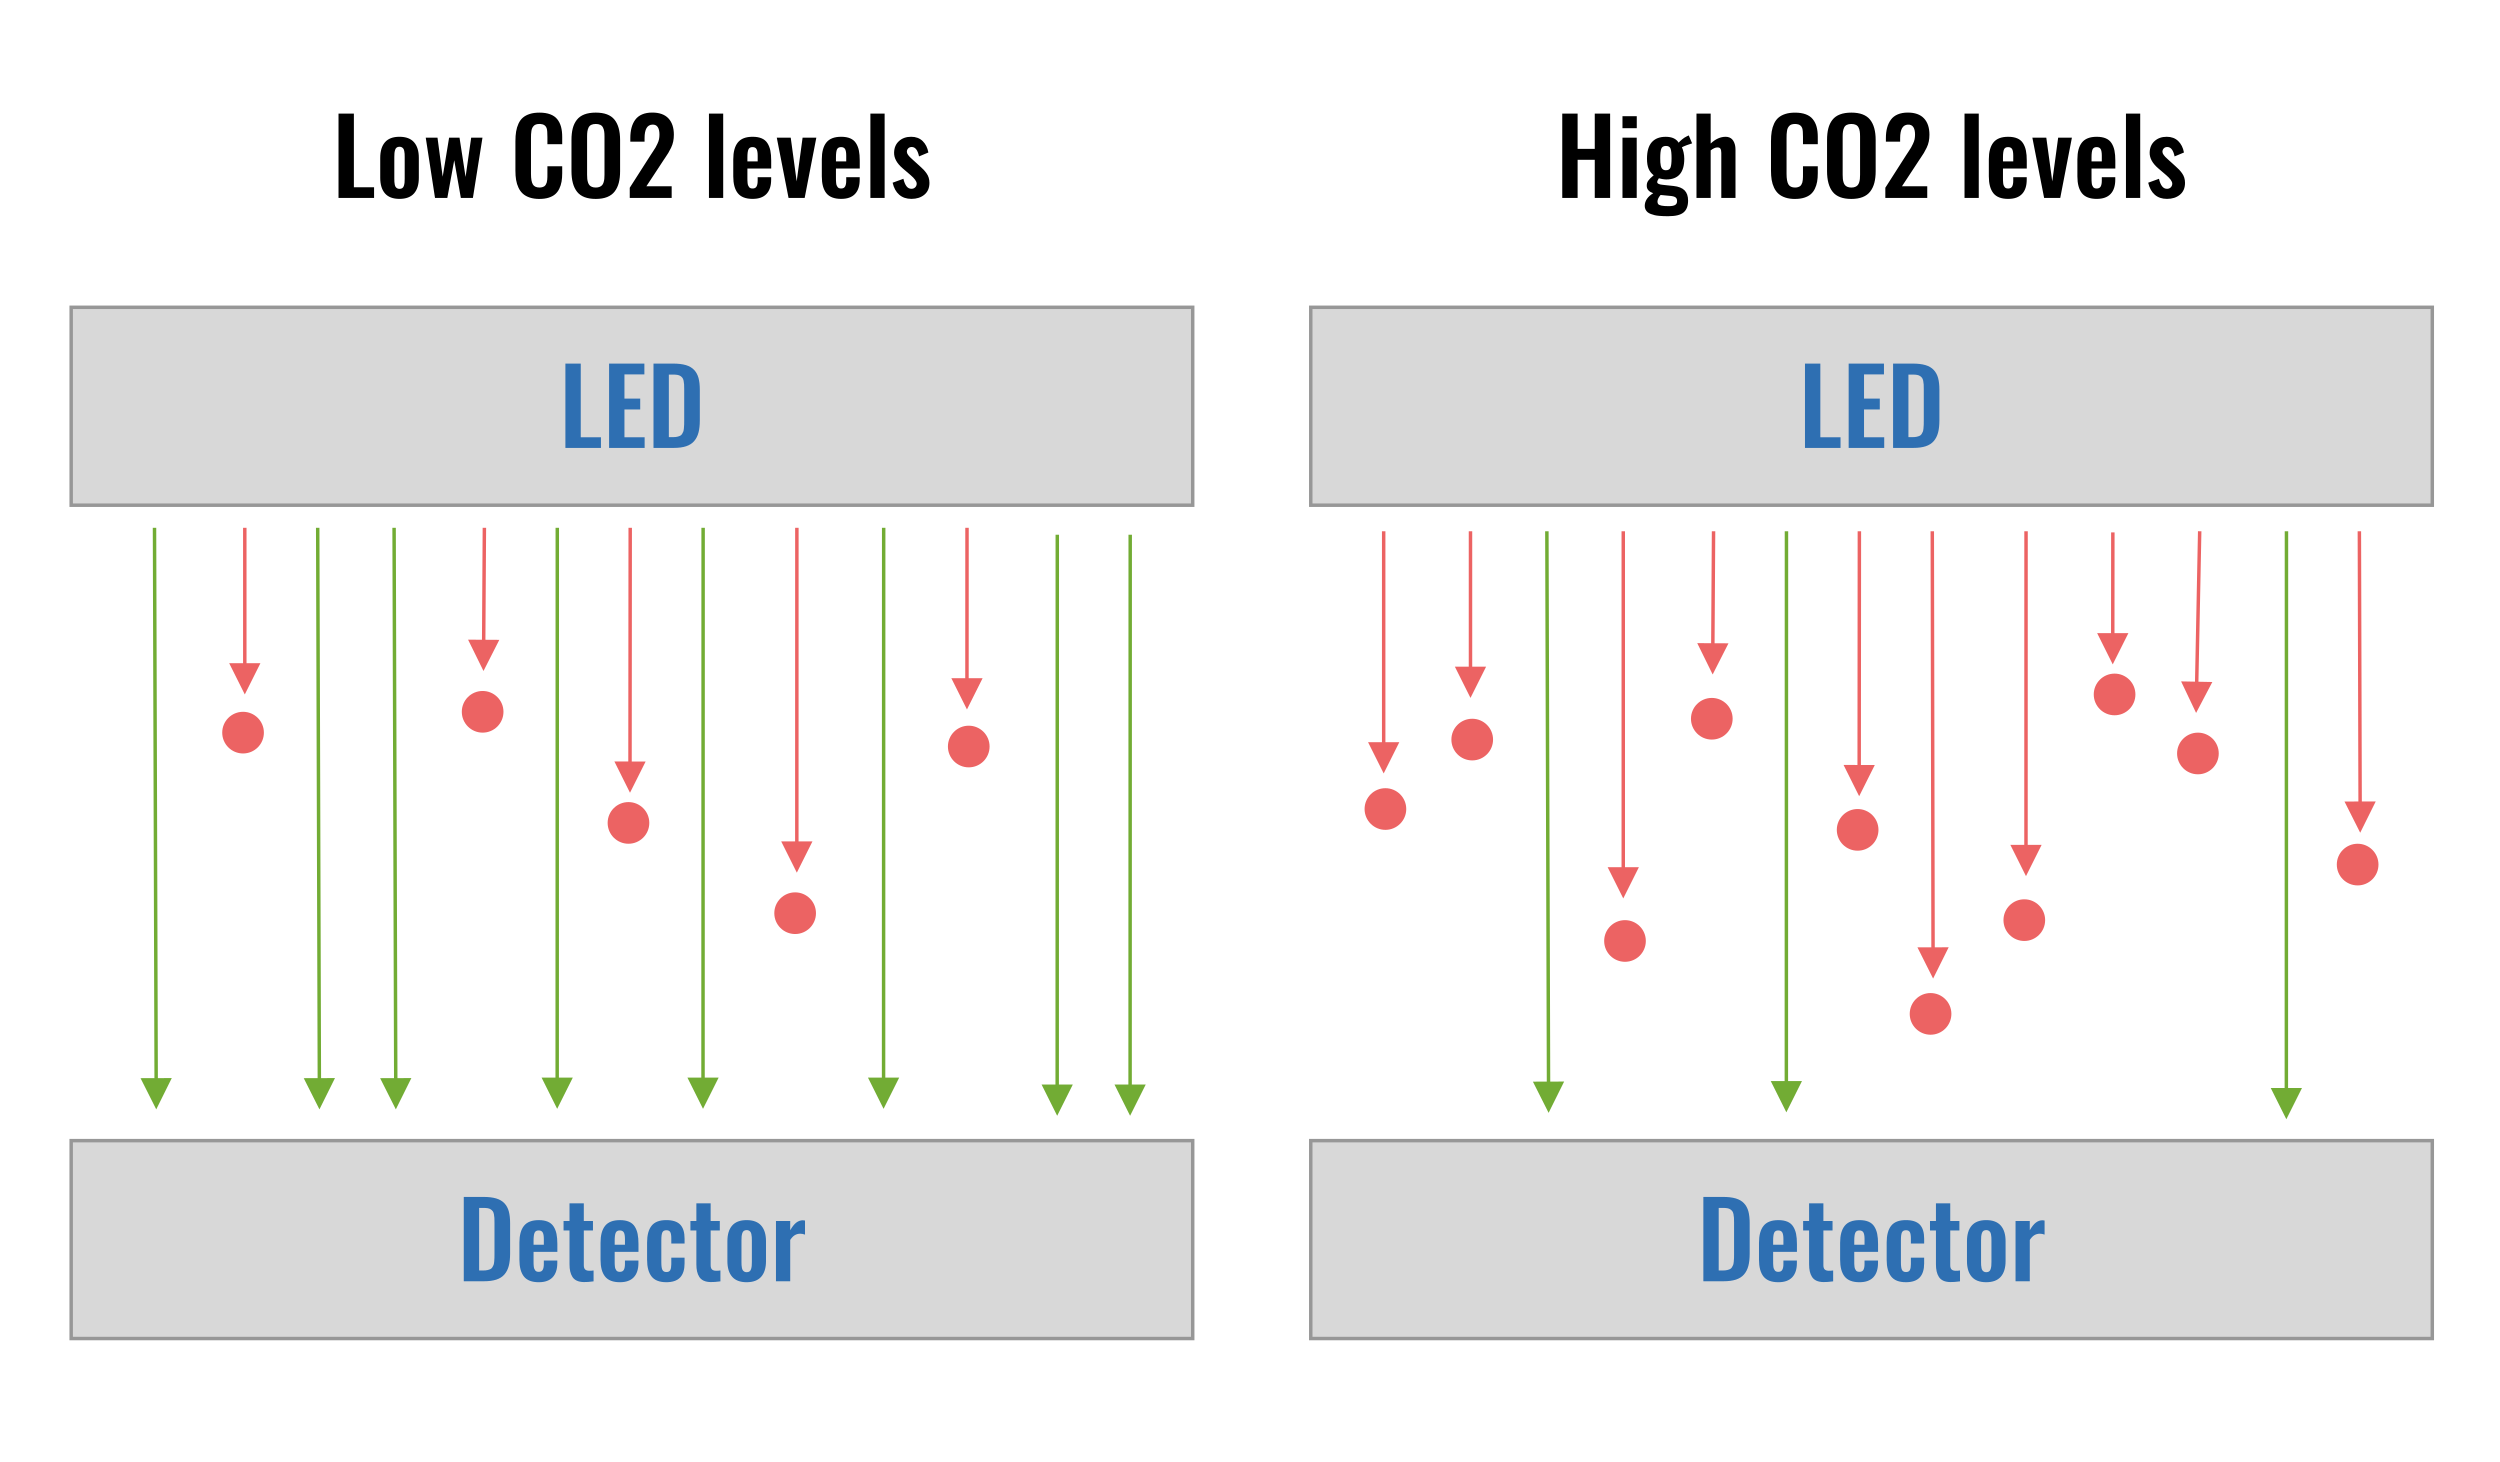 <svg height="421" viewBox="0 0 720 421" width="720" xmlns="http://www.w3.org/2000/svg"><g fill="none" fill-rule="evenodd"><path d="m0 0h720v421h-720z" fill="#fff"/><path d="m20.5 88.5h323v57h-323z" fill="#d8d8d8" stroke="#979797"/><path d="m20.5 328.5h323v57h-323z" fill="#d8d8d8" stroke="#979797"/><path d="m377.5 88.5h323v57h-323z" fill="#d8d8d8" stroke="#979797"/><path d="m377.5 328.5h323v57h-323z" fill="#d8d8d8" stroke="#979797"/><path d="m173.072 129v-3.062h-5.815v-21.226h-4.424v24.287zm12.583 0v-3.062h-5.815v-8.013h4.541v-3.12h-4.541v-6.973h5.742v-3.12h-10.166v24.287zm8.379 0c1.406 0 2.593-.159 3.56-.476s1.741-.813 2.322-1.487c.581-.674.999-1.494 1.252-2.461.254-.967.381-2.144.381-3.53v-8.76c0-1.348-.125-2.483-.374-3.406-.249-.923-.671-1.702-1.267-2.336-.596-.635-1.387-1.099-2.373-1.392-.986-.293-2.212-.439-3.677-.439h-5.654v24.287zm-.146-3.105h-1.26v-18.018h1.216c.498 0 .923.032 1.274.095.352.063.645.176.879.337s.422.339.564.535c.142.195.249.471.322.828.073.356.12.71.139 1.062.02.352.029.815.029 1.392v8.877c0 .576-.005 1.011-.015 1.304s-.034.647-.073 1.062c-.039.415-.098.725-.176.93-.078.205-.193.43-.344.674-.151.244-.339.42-.564.527-.225.107-.503.2-.835.278-.332.078-.718.117-1.157.117z" fill="#2e6fb2" fill-rule="nonzero"/><path d="m107.732 57v-3.062h-5.815v-21.226h-4.424v24.287zm7.31.278c1.875 0 3.274-.525 4.197-1.575.923-1.05 1.384-2.551 1.384-4.504v-5.728c0-1.953-.461-3.455-1.384-4.504-.923-1.05-2.322-1.575-4.197-1.575-1.865 0-3.254.525-4.167 1.575-.913 1.05-1.37 2.551-1.37 4.504v5.728c0 1.953.457 3.455 1.37 4.504s2.302 1.575 4.167 1.575zm.015-2.886c-.273 0-.503-.056-.688-.168s-.332-.249-.439-.41c-.107-.161-.188-.381-.242-.659-.054-.278-.088-.537-.103-.776-.015-.239-.022-.54-.022-.901v-6.284c0-.459.015-.833.044-1.121s.09-.586.183-.894c.093-.308.244-.537.454-.688.21-.151.481-.227.813-.227.273 0 .503.056.688.168s.332.249.439.41c.107.161.188.383.242.667.054.283.088.544.103.784.015.239.022.54.022.901v6.284c0 .459-.015.833-.044 1.121-.029.288-.09.586-.183.894-.093.308-.244.535-.454.681-.21.146-.481.22-.813.22zm13.77 2.607 1.992-10.854 1.904 10.854h3.472l2.754-17.344h-3.252l-1.611 11.309-1.743-11.309h-3.003l-1.846 11.235-1.494-11.235h-3.384l2.666 17.344zm26.528.293c1.006 0 1.89-.12 2.651-.359.762-.239 1.387-.569 1.875-.989.488-.42.886-.947 1.194-1.582.308-.635.525-1.313.652-2.036.127-.723.19-1.538.19-2.446v-1.992h-4.263l-0 2.392c-.001.286-.003.519-.007.698-.005.225-.022.498-.051.82s-.073.574-.132.754c-.059.181-.144.376-.256.586-.112.21-.249.371-.41.483-.161.112-.361.205-.601.278-.239.073-.515.11-.828.11-.918 0-1.555-.303-1.912-.908-.356-.605-.535-1.621-.535-3.047v-10.283c0-.449.007-.82.022-1.113.015-.293.049-.613.103-.959s.134-.627.242-.842c.107-.215.249-.417.425-.608s.403-.33.681-.417c.278-.088.603-.132.974-.132h.234c.986.059 1.606.498 1.86 1.318.127.42.19 1.235.19 2.446v2.065h4.263v-2.08c0-1.113-.112-2.087-.337-2.922-.225-.835-.586-1.565-1.084-2.19s-1.177-1.099-2.036-1.421c-.859-.322-1.895-.483-3.105-.483-1.055 0-1.98.127-2.776.381-.796.254-1.455.605-1.978 1.055-.522.449-.945 1.023-1.267 1.721-.322.698-.552 1.455-.688 2.271s-.205 1.75-.205 2.805v8.467c0 .996.066 1.892.198 2.688.132.796.361 1.541.688 2.234.327.693.752 1.274 1.274 1.743s1.184.835 1.985 1.099c.801.264 1.724.396 2.769.396zm16.23 0c1.27 0 2.358-.181 3.267-.542.908-.361 1.633-.896 2.175-1.604.542-.708.938-1.543 1.187-2.505.249-.962.374-2.078.374-3.347v-8.965c0-2.588-.544-4.551-1.633-5.889-1.089-1.338-2.878-2.007-5.369-2.007-1.279 0-2.373.173-3.281.52-.908.347-1.633.867-2.175 1.56-.542.693-.935 1.514-1.179 2.461-.244.947-.366 2.065-.366 3.354v8.965c0 2.617.542 4.604 1.626 5.962 1.084 1.357 2.876 2.036 5.376 2.036zm0-3.281c-.43 0-.801-.063-1.113-.19-.303-.127-.542-.293-.718-.498-.176-.205-.315-.474-.417-.806-.103-.332-.171-.664-.205-.996-.034-.332-.051-.728-.051-1.187v-11.03c0-.586.029-1.074.088-1.465.059-.391.171-.759.337-1.106.166-.347.422-.605.769-.776.347-.171.784-.256 1.311-.256s.962.085 1.304.256c.342.171.598.43.769.776.171.347.286.715.344 1.106s.088.879.088 1.465v11.03c0 .459-.017.854-.051 1.187-.034.332-.103.664-.205.996-.103.332-.244.601-.425.806s-.422.371-.725.498c-.303.127-.669.19-1.099.19zm21.855 2.988v-3.354h-7.28l4.995-7.603c.029-.049.063-.1.103-.154.039-.054.071-.1.095-.139s.061-.093.11-.161c.43-.635.767-1.152 1.011-1.553.244-.4.508-.894.791-1.479.283-.586.488-1.187.615-1.802s.19-1.27.19-1.963c0-2.031-.525-3.601-1.575-4.709-1.05-1.108-2.6-1.663-4.651-1.663-1.113 0-2.083.176-2.908.527-.825.352-1.482.859-1.97 1.523s-.85 1.433-1.084 2.307c-.234.874-.352 1.868-.352 2.981v1.04h4.102v-1.011c0-2.529.742-3.828 2.227-3.896.703-.039 1.223.19 1.56.688s.505 1.226.505 2.183c0 .469-.042.911-.125 1.326s-.239.859-.469 1.333-.408.825-.535 1.055-.386.635-.776 1.216-.63.945-.718 1.091l-5.933 9.287v2.93zm14.839 0v-24.287h-4.102v24.287zm8.481.278c1.768 0 3.098-.476 3.992-1.428.894-.952 1.34-2.327 1.34-4.124v-.688h-3.882v.996c0 .732-.107 1.292-.322 1.677s-.596.579-1.143.579c-.234 0-.439-.034-.615-.103-.176-.068-.317-.183-.425-.344s-.193-.32-.256-.476-.11-.376-.139-.659-.046-.525-.051-.725c-.005-.2-.007-.481-.007-.842v-2.607h6.855v-2.271c0-1.133-.083-2.102-.249-2.908-.166-.806-.447-1.516-.842-2.131s-.947-1.074-1.655-1.377-1.58-.454-2.615-.454c-1.953 0-3.369.547-4.248 1.641s-1.318 2.71-1.318 4.849v4.907c0 2.139.435 3.755 1.304 4.849.869 1.094 2.295 1.641 4.277 1.641zm1.45-10.796h-2.959v-1.128c0-1.133.103-1.914.308-2.344s.591-.645 1.157-.645c.557 0 .945.19 1.165.571.22.381.33 1.011.33 1.89zm13.535 10.518 3.354-17.344h-3.955l-1.699 12.583-1.714-12.583h-4.014l3.384 17.344zm10.518.278c1.768 0 3.098-.476 3.992-1.428.894-.952 1.34-2.327 1.34-4.124v-.688h-3.882v.996c0 .732-.107 1.292-.322 1.677-.215.386-.596.579-1.143.579-.234 0-.439-.034-.615-.103s-.317-.183-.425-.344-.193-.32-.256-.476c-.063-.156-.11-.376-.139-.659-.029-.283-.046-.525-.051-.725-.005-.2-.007-.481-.007-.842v-2.607h6.855v-2.271c0-1.133-.083-2.102-.249-2.908-.166-.806-.447-1.516-.842-2.131s-.947-1.074-1.655-1.377c-.708-.303-1.58-.454-2.615-.454-1.953 0-3.369.547-4.248 1.641-.879 1.094-1.318 2.71-1.318 4.849v4.907c0 2.139.435 3.755 1.304 4.849.869 1.094 2.295 1.641 4.277 1.641zm1.45-10.796h-2.959v-1.128c0-1.133.103-1.914.308-2.344s.591-.645 1.157-.645c.557 0 .945.19 1.165.571.22.381.33 1.011.33 1.89zm11.06 10.518v-24.287h-4.102v24.287zm7.72.278c1.514 0 2.756-.403 3.728-1.208.972-.806 1.458-1.941 1.458-3.406 0-.527-.071-1.021-.212-1.479-.142-.459-.356-.889-.645-1.289s-.564-.74-.828-1.018c-.264-.278-.596-.593-.996-.945l-2.373-2.153c-.977-.85-1.46-1.538-1.45-2.065 0-.381.129-.708.388-.981s.603-.405 1.033-.396c1.016.01 1.709.913 2.08 2.71l2.695-1.128c-.254-1.377-.806-2.476-1.655-3.296-.85-.82-1.953-1.23-3.311-1.23-1.416 0-2.581.413-3.494 1.238s-1.384 1.931-1.414 3.318c-.039 1.572.781 3.081 2.461 4.526l2.329 1.992c1.104.947 1.675 1.733 1.714 2.358.02.43-.11.793-.388 1.091-.278.298-.632.452-1.062.461-.586.02-1.074-.217-1.465-.71-.391-.493-.693-1.218-.908-2.175l-3.105 1.128c.342 1.504.972 2.656 1.89 3.457.918.801 2.095 1.201 3.53 1.201z" fill="#000" fill-rule="nonzero"/><path d="m454.354 57v-10.986h4.937v10.986h4.424v-24.287h-4.424v10.151h-4.937v-10.151h-4.424v24.287zm17.036-20.083v-3.457h-4.116v3.457zm-.015 20.083v-17.344h-4.102v17.344zm9.214 5.259c2.002 0 3.433-.364 4.292-1.091.859-.728 1.289-1.858 1.289-3.391 0-1.279-.337-2.263-1.011-2.952-.674-.688-1.738-1.111-3.193-1.267-.156-.02-.693-.076-1.611-.168-.918-.093-1.436-.149-1.553-.168-.986-.098-1.494-.342-1.523-.732-.02-.264.137-.645.469-1.143.146.059.466.129.959.212s.881.125 1.165.125c3.467 0 5.2-1.982 5.2-5.947 0-.625-.068-1.248-.205-1.868s-.298-1.101-.483-1.443c.234-.146.698-.352 1.392-.615.693-.264 1.211-.439 1.553-.527l-.967-2.285-.571.264c-.479.234-.935.532-1.37.894s-.759.674-.974.938c-.684-1.133-1.924-1.699-3.721-1.699-1.748 0-3.083.518-4.006 1.553s-1.384 2.617-1.384 4.746c0 1.23.161 2.212.483 2.944s.806 1.343 1.45 1.831c-.752.615-1.284 1.15-1.597 1.604-.312.454-.444.994-.396 1.619.068.898.688 1.548 1.86 1.948-1.631.996-2.446 2.222-2.446 3.677 0 .381.078.725.234 1.033s.354.562.593.762.552.374.938.52c.386.146.762.261 1.128.344s.803.146 1.311.19c.508.044.955.071 1.34.081s.837.015 1.355.015zm-.82-13.228c-.283 0-.522-.054-.718-.161-.195-.107-.352-.251-.469-.432-.117-.181-.21-.422-.278-.725-.068-.303-.112-.618-.132-.945-.02-.327-.029-.725-.029-1.194 0-1.318.103-2.239.308-2.761.205-.522.654-.784 1.348-.784.684 0 1.123.259 1.318.776.195.518.293 1.44.293 2.769 0 1.289-.103 2.188-.308 2.695-.205.508-.649.762-1.333.762zm.791 10.342c-.889 0-1.57-.051-2.043-.154-.474-.103-.786-.242-.938-.417-.151-.176-.227-.42-.227-.732 0-.586.298-1.226.894-1.919l2.754.264c.771.068 1.304.222 1.597.461.293.239.425.618.396 1.135-.01.479-.208.825-.593 1.04-.386.215-.999.322-1.838.322zm12.114-2.373v-13.696c.732-.557 1.367-.84 1.904-.85.449-.01.754.117.916.381.161.264.242.669.242 1.216v12.949h4.087v-13.857c0-.391-.029-.759-.088-1.106-.059-.347-.159-.684-.3-1.011-.142-.327-.317-.61-.527-.85s-.479-.43-.806-.571c-.327-.142-.696-.212-1.106-.212-1.514 0-2.954.649-4.321 1.948v-8.628h-4.087v24.287zm24.287.293c1.006 0 1.89-.12 2.651-.359s1.387-.569 1.875-.989.886-.947 1.194-1.582c.308-.635.525-1.313.652-2.036.127-.723.19-1.538.19-2.446v-1.992h-4.263v2.168c0 .391-.002.698-.007.923s-.022.498-.051.82-.073.574-.132.754c-.059.181-.144.376-.256.586-.112.21-.249.371-.41.483-.161.112-.361.205-.601.278s-.515.11-.828.11c-.918 0-1.555-.303-1.912-.908-.356-.605-.535-1.621-.535-3.047v-10.283c0-.449.007-.82.022-1.113.015-.293.049-.613.103-.959s.134-.627.242-.842c.107-.215.249-.417.425-.608s.403-.33.681-.417.603-.132.974-.132h.234c.986.059 1.606.498 1.86 1.318.127.42.19 1.235.19 2.446v2.065h4.263v-2.08c0-1.113-.112-2.087-.337-2.922-.225-.835-.586-1.565-1.084-2.19s-1.177-1.099-2.036-1.421c-.859-.322-1.895-.483-3.105-.483-1.055 0-1.98.127-2.776.381-.796.254-1.455.605-1.978 1.055-.522.449-.945 1.023-1.267 1.721s-.552 1.455-.688 2.271c-.137.815-.205 1.75-.205 2.805v8.467c0 .996.066 1.892.198 2.688.132.796.361 1.541.688 2.234.327.693.752 1.274 1.274 1.743s1.184.835 1.985 1.099c.801.264 1.724.396 2.769.396zm16.23 0c1.27 0 2.358-.181 3.267-.542.908-.361 1.633-.896 2.175-1.604.542-.708.938-1.543 1.187-2.505.249-.962.374-2.078.374-3.347v-8.965c0-2.588-.544-4.551-1.633-5.889-1.089-1.338-2.878-2.007-5.369-2.007-1.279 0-2.373.173-3.281.52-.908.347-1.633.867-2.175 1.56-.542.693-.935 1.514-1.179 2.461-.244.947-.366 2.065-.366 3.354v8.965c0 2.617.542 4.604 1.626 5.962 1.084 1.357 2.876 2.036 5.376 2.036zm0-3.281c-.43 0-.801-.063-1.113-.19-.303-.127-.542-.293-.718-.498s-.315-.474-.417-.806c-.103-.332-.171-.664-.205-.996-.034-.332-.051-.728-.051-1.187v-11.03c0-.586.029-1.074.088-1.465.059-.391.171-.759.337-1.106.166-.347.422-.605.769-.776.347-.171.784-.256 1.311-.256.527 0 .962.085 1.304.256.342.171.598.43.769.776.171.347.286.715.344 1.106.059.391.088.879.088 1.465v11.03c0 .459-.017.854-.051 1.187-.034.332-.103.664-.205.996-.103.332-.244.601-.425.806s-.422.371-.725.498c-.303.127-.669.19-1.099.19zm21.855 2.988v-3.354h-7.28l4.995-7.603c.029-.049.063-.1.103-.154.039-.054.071-.1.095-.139s.061-.093.11-.161c.43-.635.767-1.152 1.011-1.553.244-.4.508-.894.791-1.479s.488-1.187.615-1.802c.127-.615.19-1.27.19-1.963 0-2.031-.525-3.601-1.575-4.709-1.05-1.108-2.6-1.663-4.651-1.663-1.113 0-2.083.176-2.908.527-.825.352-1.482.859-1.97 1.523-.488.664-.85 1.433-1.084 2.307-.234.874-.352 1.868-.352 2.981v1.04h4.102v-1.011c0-2.529.742-3.828 2.227-3.896.703-.039 1.223.19 1.56.688s.505 1.226.505 2.183c0 .469-.042.911-.125 1.326-.083.415-.239.859-.469 1.333-.229.474-.408.825-.535 1.055-.127.229-.386.635-.776 1.216s-.63.945-.718 1.091l-5.933 9.287v2.93zm14.839 0v-24.287h-4.102v24.287zm8.481.278c1.768 0 3.098-.476 3.992-1.428.894-.952 1.34-2.327 1.34-4.124v-.688h-3.882v.996c0 .732-.107 1.292-.322 1.677-.215.386-.596.579-1.143.579-.234 0-.439-.034-.615-.103s-.317-.183-.425-.344-.193-.32-.256-.476c-.063-.156-.11-.376-.139-.659-.029-.283-.046-.525-.051-.725-.005-.2-.007-.481-.007-.842v-2.607h6.855v-2.271c0-1.133-.083-2.102-.249-2.908-.166-.806-.447-1.516-.842-2.131s-.947-1.074-1.655-1.377c-.708-.303-1.58-.454-2.615-.454-1.953 0-3.369.547-4.248 1.641-.879 1.094-1.318 2.71-1.318 4.849v4.907c0 2.139.435 3.755 1.304 4.849s2.295 1.641 4.277 1.641zm1.45-10.796h-2.959v-1.128c0-1.133.103-1.914.308-2.344s.591-.645 1.157-.645c.557 0 .945.19 1.165.571.22.381.33 1.011.33 1.89zm13.535 10.518 3.354-17.344h-3.955l-1.699 12.583-1.714-12.583h-4.014l3.384 17.344zm10.518.278c1.768 0 3.098-.476 3.992-1.428.894-.952 1.34-2.327 1.34-4.124v-.688h-3.882v.996c0 .732-.107 1.292-.322 1.677s-.596.579-1.143.579c-.234 0-.439-.034-.615-.103-.176-.068-.317-.183-.425-.344s-.193-.32-.256-.476c-.063-.156-.11-.376-.139-.659s-.046-.525-.051-.725c-.005-.2-.007-.481-.007-.842v-2.607h6.855v-2.271c0-1.133-.083-2.102-.249-2.908-.166-.806-.447-1.516-.842-2.131-.396-.615-.947-1.074-1.655-1.377s-1.58-.454-2.615-.454c-1.953 0-3.369.547-4.248 1.641s-1.318 2.71-1.318 4.849v4.907c0 2.139.435 3.755 1.304 4.849.869 1.094 2.295 1.641 4.277 1.641zm1.45-10.796h-2.959v-1.128c0-1.133.103-1.914.308-2.344.205-.43.591-.645 1.157-.645.557 0 .945.19 1.165.571s.33 1.011.33 1.89zm11.06 10.518v-24.287h-4.102v24.287zm7.72.278c1.514 0 2.756-.403 3.728-1.208.972-.806 1.458-1.941 1.458-3.406 0-.527-.071-1.021-.212-1.479-.142-.459-.356-.889-.645-1.289s-.564-.74-.828-1.018-.596-.593-.996-.945l-2.373-2.153c-.977-.85-1.46-1.538-1.45-2.065 0-.381.129-.708.388-.981s.603-.405 1.033-.396c1.016.01 1.709.913 2.08 2.71l2.695-1.128c-.254-1.377-.806-2.476-1.655-3.296s-1.953-1.23-3.311-1.23c-1.416 0-2.581.413-3.494 1.238s-1.384 1.931-1.414 3.318c-.039 1.572.781 3.081 2.461 4.526l2.329 1.992c1.104.947 1.675 1.733 1.714 2.358.02.43-.11.793-.388 1.091s-.632.452-1.062.461c-.586.02-1.074-.217-1.465-.71-.391-.493-.693-1.218-.908-2.175l-3.105 1.128c.342 1.504.972 2.656 1.89 3.457.918.801 2.095 1.201 3.53 1.201z" fill="#000" fill-rule="nonzero"/><path d="m139.395 369c1.406 0 2.593-.159 3.56-.476s1.741-.813 2.322-1.487c.581-.674.999-1.494 1.252-2.461.254-.967.381-2.144.381-3.53v-8.76c0-1.348-.125-2.483-.374-3.406-.249-.923-.671-1.702-1.267-2.336-.596-.635-1.387-1.099-2.373-1.392-.986-.293-2.212-.439-3.677-.439h-5.654v24.287zm-.146-3.105h-1.26v-18.018h1.216c.498 0 .923.032 1.274.095.352.063.645.176.879.337s.422.339.564.535.249.471.322.828c.073.356.12.71.139 1.062.02.352.029.815.029 1.392l-0 9.115c-.001.459-.006.814-.014 1.065-.01.293-.034.647-.073 1.062-.039.415-.098.725-.176.93-.078.205-.193.43-.344.674-.151.244-.339.42-.564.527-.225.107-.503.2-.835.278-.332.078-.718.117-1.157.117zm15.923 3.384c1.768 0 3.098-.476 3.992-1.428.894-.952 1.34-2.327 1.34-4.124v-.688h-3.882v.996c0 .732-.107 1.292-.322 1.677-.215.386-.596.579-1.143.579-.234 0-.439-.034-.615-.103s-.317-.183-.425-.344-.193-.32-.256-.476c-.063-.156-.11-.376-.139-.659-.029-.283-.046-.525-.051-.725s-.007-.481-.007-.842v-2.607h6.855v-2.271c0-1.133-.083-2.102-.249-2.908-.166-.806-.447-1.516-.842-2.131-.396-.615-.947-1.074-1.655-1.377-.708-.303-1.58-.454-2.615-.454-1.953 0-3.369.547-4.248 1.641-.879 1.094-1.318 2.71-1.318 4.849v4.907c0 2.139.435 3.755 1.304 4.849s2.295 1.641 4.277 1.641zm1.45-10.796h-2.959v-1.128c0-1.133.103-1.914.308-2.344.205-.43.591-.645 1.157-.645.557 0 .945.19 1.165.571.22.381.33 1.011.33 1.89zm11.528 10.752c.703.02 1.636-.049 2.798-.205v-3.135c-.449.068-.864.098-1.245.088-.547-.01-.945-.139-1.194-.388-.249-.249-.374-.657-.374-1.223v-10.005h2.637v-2.71h-2.637v-5.098h-4.116v5.098h-1.714v2.71h1.714v9.741c0 .781.066 1.465.198 2.051.132.586.347 1.116.645 1.589.298.474.723.837 1.274 1.091s1.223.386 2.014.396zm10.386.044c1.768 0 3.098-.476 3.992-1.428.894-.952 1.34-2.327 1.34-4.124v-.688h-3.882v.996c0 .732-.107 1.292-.322 1.677s-.596.579-1.143.579c-.234 0-.439-.034-.615-.103-.176-.068-.317-.183-.425-.344s-.193-.32-.256-.476c-.063-.156-.11-.376-.139-.659s-.046-.525-.051-.725c-.005-.2-.007-.481-.007-.842v-2.607h6.855v-2.271c0-1.133-.083-2.102-.249-2.908-.166-.806-.447-1.516-.842-2.131-.396-.615-.947-1.074-1.655-1.377-.708-.303-1.58-.454-2.615-.454-1.953 0-3.369.547-4.248 1.641s-1.318 2.71-1.318 4.849v4.907c0 2.139.435 3.755 1.304 4.849.869 1.094 2.295 1.641 4.277 1.641zm1.45-10.796h-2.959v-1.128c0-1.133.103-1.914.308-2.344.205-.43.591-.645 1.157-.645.557 0 .945.19 1.165.571s.33 1.011.33 1.89zm11.895 10.796c1.807 0 3.137-.454 3.992-1.362.854-.908 1.282-2.261 1.282-4.058v-1.641h-3.823v1.86c0 .762-.098 1.331-.293 1.707-.195.376-.566.564-1.113.564-.537 0-.916-.193-1.135-.579-.22-.386-.33-1.13-.33-2.234v-6.328c0-1.113.1-1.875.3-2.285.2-.41.588-.615 1.165-.615.518 0 .881.173 1.091.52.21.347.315.959.315 1.838v1.479h3.823v-1.406c0-1.826-.417-3.174-1.252-4.043s-2.175-1.304-4.021-1.304c-1.963 0-3.374.547-4.233 1.641s-1.289 2.686-1.289 4.775v5.024c0 2.09.43 3.687 1.289 4.79.859 1.104 2.271 1.655 4.233 1.655zm12.803-.044c.703.02 1.636-.049 2.798-.205v-3.135c-.449.068-.864.098-1.245.088-.547-.01-.945-.139-1.194-.388-.249-.249-.374-.657-.374-1.223v-10.005h2.637v-2.71h-2.637v-5.098h-4.116v5.098h-1.714v2.71h1.714v9.741c0 .781.066 1.465.198 2.051.132.586.347 1.116.645 1.589.298.474.723.837 1.274 1.091.552.254 1.223.386 2.014.396zm10.342.044c1.875 0 3.274-.525 4.197-1.575.923-1.05 1.384-2.551 1.384-4.504v-5.728c0-1.953-.461-3.455-1.384-4.504-.923-1.05-2.322-1.575-4.197-1.575-1.865 0-3.254.525-4.167 1.575s-1.37 2.551-1.37 4.504v5.728c0 1.953.457 3.455 1.37 4.504.913 1.05 2.302 1.575 4.167 1.575zm.015-2.886c-.273 0-.503-.056-.688-.168s-.332-.249-.439-.41-.188-.381-.242-.659-.088-.537-.103-.776c-.015-.239-.022-.54-.022-.901v-6.284c0-.459.015-.833.044-1.121.029-.288.09-.586.183-.894s.244-.537.454-.688c.21-.151.481-.227.813-.227.273 0 .503.056.688.168s.332.249.439.41c.107.161.188.383.242.667s.088.544.103.784c.015.239.022.54.022.901v6.284c0 .459-.015.833-.044 1.121-.029.288-.09.586-.183.894-.093.308-.244.535-.454.681-.21.146-.481.22-.813.22zm12.539 2.607v-11.895c.42-.635.852-1.089 1.296-1.362.444-.273.959-.42 1.545-.439.488 0 .962.088 1.421.264v-4.058c-.205-.049-.41-.073-.615-.073-.674 0-1.306.225-1.897.674-.591.449-1.174 1.187-1.75 2.212v-2.666h-4.102v17.344z" fill="#2e6fb2" fill-rule="nonzero"/><path d="m530.072 129v-3.062h-5.815v-21.226h-4.424v24.287zm12.583 0v-3.062h-5.815v-8.013h4.541v-3.12h-4.541v-6.973h5.742v-3.12h-10.166v24.287zm8.379 0c1.406 0 2.593-.159 3.56-.476s1.741-.813 2.322-1.487c.581-.674.999-1.494 1.252-2.461.254-.967.381-2.144.381-3.53v-8.76c0-1.348-.125-2.483-.374-3.406-.249-.923-.671-1.702-1.267-2.336-.596-.635-1.387-1.099-2.373-1.392-.986-.293-2.212-.439-3.677-.439h-5.654v24.287zm-.146-3.105h-1.26v-18.018h1.216c.498 0 .923.032 1.274.095.352.063.645.176.879.337s.422.339.564.535c.142.195.249.471.322.828.073.356.12.71.139 1.062.02.352.029.815.029 1.392v8.877c0 .576-.005 1.011-.015 1.304s-.034.647-.073 1.062c-.039.415-.098.725-.176.93-.078.205-.193.43-.344.674-.151.244-.339.42-.564.527-.225.107-.503.2-.835.278-.332.078-.718.117-1.157.117z" fill="#2e6fb2" fill-rule="nonzero"/><path d="m496.395 369c1.406 0 2.593-.159 3.56-.476s1.741-.813 2.322-1.487c.581-.674.999-1.494 1.252-2.461.254-.967.381-2.144.381-3.53v-8.76c0-1.348-.125-2.483-.374-3.406-.249-.923-.671-1.702-1.267-2.336-.596-.635-1.387-1.099-2.373-1.392-.986-.293-2.212-.439-3.677-.439h-5.654v24.287zm-.146-3.105h-1.26v-18.018h1.216c.498 0 .923.032 1.274.095.352.063.645.176.879.337s.422.339.564.535.249.471.322.828c.073.356.12.71.139 1.062.02.352.029.815.029 1.392l-0 9.115c-.001.459-.006.814-.014 1.065-.01.293-.034.647-.073 1.062-.039.415-.098.725-.176.93-.078.205-.193.43-.344.674-.151.244-.339.42-.564.527-.225.107-.503.2-.835.278-.332.078-.718.117-1.157.117zm15.923 3.384c1.768 0 3.098-.476 3.992-1.428.894-.952 1.34-2.327 1.34-4.124v-.688h-3.882v.996c0 .732-.107 1.292-.322 1.677-.215.386-.596.579-1.143.579-.234 0-.439-.034-.615-.103s-.317-.183-.425-.344-.193-.32-.256-.476c-.063-.156-.11-.376-.139-.659-.029-.283-.046-.525-.051-.725s-.007-.481-.007-.842v-2.607h6.855v-2.271c0-1.133-.083-2.102-.249-2.908-.166-.806-.447-1.516-.842-2.131-.396-.615-.947-1.074-1.655-1.377-.708-.303-1.58-.454-2.615-.454-1.953 0-3.369.547-4.248 1.641-.879 1.094-1.318 2.71-1.318 4.849v4.907c0 2.139.435 3.755 1.304 4.849s2.295 1.641 4.277 1.641zm1.45-10.796h-2.959v-1.128c0-1.133.103-1.914.308-2.344.205-.43.591-.645 1.157-.645.557 0 .945.19 1.165.571.22.381.33 1.011.33 1.89zm11.528 10.752c.703.02 1.636-.049 2.798-.205v-3.135c-.449.068-.864.098-1.245.088-.547-.01-.945-.139-1.194-.388-.249-.249-.374-.657-.374-1.223v-10.005h2.637v-2.71h-2.637v-5.098h-4.116v5.098h-1.714v2.71h1.714v9.741c0 .781.066 1.465.198 2.051.132.586.347 1.116.645 1.589.298.474.723.837 1.274 1.091s1.223.386 2.014.396zm10.386.044c1.768 0 3.098-.476 3.992-1.428.894-.952 1.34-2.327 1.34-4.124v-.688h-3.882v.996c0 .732-.107 1.292-.322 1.677s-.596.579-1.143.579c-.234 0-.439-.034-.615-.103-.176-.068-.317-.183-.425-.344s-.193-.32-.256-.476c-.063-.156-.11-.376-.139-.659s-.046-.525-.051-.725c-.005-.2-.007-.481-.007-.842v-2.607h6.855v-2.271c0-1.133-.083-2.102-.249-2.908-.166-.806-.447-1.516-.842-2.131-.396-.615-.947-1.074-1.655-1.377-.708-.303-1.58-.454-2.615-.454-1.953 0-3.369.547-4.248 1.641s-1.318 2.71-1.318 4.849v4.907c0 2.139.435 3.755 1.304 4.849.869 1.094 2.295 1.641 4.277 1.641zm1.45-10.796h-2.959v-1.128c0-1.133.103-1.914.308-2.344.205-.43.591-.645 1.157-.645.557 0 .945.19 1.165.571s.33 1.011.33 1.89zm11.895 10.796c1.807 0 3.137-.454 3.992-1.362.854-.908 1.282-2.261 1.282-4.058v-1.641h-3.823v1.86c0 .762-.098 1.331-.293 1.707-.195.376-.566.564-1.113.564-.537 0-.916-.193-1.135-.579-.22-.386-.33-1.13-.33-2.234v-6.328c0-1.113.1-1.875.3-2.285.2-.41.588-.615 1.165-.615.518 0 .881.173 1.091.52.21.347.315.959.315 1.838v1.479h3.823v-1.406c0-1.826-.417-3.174-1.252-4.043s-2.175-1.304-4.021-1.304c-1.963 0-3.374.547-4.233 1.641s-1.289 2.686-1.289 4.775v5.024c0 2.09.43 3.687 1.289 4.79.859 1.104 2.271 1.655 4.233 1.655zm12.803-.044c.703.02 1.636-.049 2.798-.205v-3.135c-.449.068-.864.098-1.245.088-.547-.01-.945-.139-1.194-.388-.249-.249-.374-.657-.374-1.223v-10.005h2.637v-2.71h-2.637v-5.098h-4.116v5.098h-1.714v2.71h1.714v9.741c0 .781.066 1.465.198 2.051.132.586.347 1.116.645 1.589.298.474.723.837 1.274 1.091.552.254 1.223.386 2.014.396zm10.342.044c1.875 0 3.274-.525 4.197-1.575.923-1.05 1.384-2.551 1.384-4.504v-5.728c0-1.953-.461-3.455-1.384-4.504-.923-1.05-2.322-1.575-4.197-1.575-1.865 0-3.254.525-4.167 1.575s-1.37 2.551-1.37 4.504v5.728c0 1.953.457 3.455 1.37 4.504.913 1.05 2.302 1.575 4.167 1.575zm.015-2.886c-.273 0-.503-.056-.688-.168s-.332-.249-.439-.41-.188-.381-.242-.659-.088-.537-.103-.776c-.015-.239-.022-.54-.022-.901v-6.284c0-.459.015-.833.044-1.121.029-.288.09-.586.183-.894s.244-.537.454-.688c.21-.151.481-.227.813-.227.273 0 .503.056.688.168s.332.249.439.41c.107.161.188.383.242.667s.088.544.103.784c.015.239.022.54.022.901v6.284c0 .459-.015.833-.044 1.121-.029.288-.09.586-.183.894-.093.308-.244.535-.454.681-.21.146-.481.22-.813.22zm12.539 2.607v-11.895c.42-.635.852-1.089 1.296-1.362.444-.273.959-.42 1.545-.439.488 0 .962.088 1.421.264v-4.058c-.205-.049-.41-.073-.615-.073-.674 0-1.306.225-1.897.674-.591.449-1.174 1.187-1.75 2.212v-2.666h-4.102v17.344z" fill="#2e6fb2" fill-rule="nonzero"/><circle cx="70" cy="211" fill="#ec6363" r="6"/><circle cx="424" cy="213" fill="#ec6363" r="6"/><circle cx="399" cy="233" fill="#ec6363" r="6"/><circle cx="468" cy="271" fill="#ec6363" r="6"/><circle cx="139" cy="205" fill="#ec6363" r="6"/><circle cx="493" cy="207" fill="#ec6363" r="6"/><circle cx="181" cy="237" fill="#ec6363" r="6"/><circle cx="535" cy="239" fill="#ec6363" r="6"/><circle cx="229" cy="263" fill="#ec6363" r="6"/><circle cx="583" cy="265" fill="#ec6363" r="6"/><circle cx="556" cy="292" fill="#ec6363" r="6"/><circle cx="279" cy="215" fill="#ec6363" r="6"/><circle cx="633" cy="217" fill="#ec6363" r="6"/><circle cx="609" cy="200" fill="#ec6363" r="6"/><circle cx="679" cy="249" fill="#ec6363" r="6"/><g fill-rule="nonzero"><path d="m91.998 151.999.002.5.473 158 4.001-.011-4.473 9.013-4.527-8.986 3.999-.013-.473-157.999-.002-.5z" fill="#72ac34"/><path d="m445.998 152.999.002.5.473 158 4.001-.011-4.473 9.013-4.527-8.986 3.999-.013-.473-157.999-.002-.5z" fill="#72ac34"/><path d="m113.998 151.999.002.5.473 158 4.001-.011-4.473 9.013-4.527-8.986 3.999-.013-.473-157.999-.002-.5z" fill="#72ac34"/><path d="m468 153v96.749l4 .001-4.5 9-4.5-9 4-.001v-96.749z" fill="#ec6363"/><path d="m44.998 151.999.002.5.473 158 4.001-.011-4.473 9.013-4.527-8.986 3.999-.013-.473-157.999-.002-.5z" fill="#72ac34"/><path d="m399 153v60.75h4l-4.5 9-4.5-9h4v-60.75z" fill="#ec6363"/><path d="m139.003 151.997 1.0.006-.003.5-.198 31.75 4.001.025-4.556 8.972-4.444-9.028 3.999.025.198-31.75z" fill="#ec6363"/><path d="m493.003 152.997 1.0.006-.003.5-.198 31.75 4.001.025-4.556 8.972-4.444-9.028 3.999.025.198-31.75z" fill="#ec6363"/><path d="m181 152 1 .001-0.0.5-.056 66.812 4.001.004-4.507 8.996-4.493-9.004 3.999.003.056-66.812z" fill="#ec6363"/><path d="m535 153 1 .001-0.0.5-.056 66.812 4.001.004-4.507 8.996-4.493-9.004 3.999.003.056-66.812z" fill="#ec6363"/><path d="m160 152 1 0-0.0.5-.03 157.843 4.0.002-4.502 8.999-4.498-9.001 4.0 0.0.03-157.843z" fill="#72ac34"/><path d="m514 153 1 0-0.0.5-.03 157.843 4.0.002-4.502 8.999-4.498-9.001 4.0 0.0.03-157.843z" fill="#72ac34"/><path d="m202 152 1 0-0.0.5-.03 157.843 4.0.002-4.502 8.999-4.498-9.001 4.0 0.0.03-157.843z" fill="#72ac34"/><path d="m556.999 152.999.001.5.218 119.328 4.001-.007-4.483 9.008-4.516-8.992 3.999-.008-.218-119.327-.001-.5z" fill="#ec6363"/><path d="m254 152 1 0-0.0.5-.03 157.843 4.0.002-4.502 8.999-4.498-9.001 4.0 0.0.03-157.843z" fill="#72ac34"/><path d="m608 153.328 1 .001-0.0.5-.025 28.514 4.001.005-4.508 8.996-4.492-9.004 3.999.003.025-28.515z" fill="#ec6363"/><path d="m229 152 1 0-0.0.5-.015 89.828 4.001.001-4.501 8.999-4.499-9.001 3.999-0.0.015-89.827z" fill="#ec6363"/><path d="m583 153 1 0-0.0.5-.015 89.828 4.001.001-4.501 8.999-4.499-9.001 3.999-0.0.015-89.827z" fill="#ec6363"/><path d="m304 154 1 0-0.0.5-.03 157.843 4.0.002-4.502 8.999-4.498-9.001 4.0 0.0.03-157.843z" fill="#72ac34"/><path d="m658 153 1 0-0.0.5-.03 159.843 4.0.002-4.502 8.999-4.498-9.001 4.0 0.0.03-159.843z" fill="#72ac34"/><path d="m325 154 1 0-0.0.5-.03 157.843 4.0.002-4.502 8.999-4.498-9.001 4.0 0.0.03-157.843z" fill="#72ac34"/><path d="m679.999 152.999.001.5.211 77.327 4-.01-4.475 9.012-4.525-8.988 4-.011-.211-77.328-.001-.5z" fill="#ec6363"/><path d="m278 152 1 0-0.0.5-.014 42.828 4.001.001-4.503 8.999-4.497-9.001 3.999 0.0.014-42.827z" fill="#ec6363"/><path d="m633.01 152.99 1.0.02-.01.5-.848 42.829 4.0.08-4.677 8.909-4.321-9.087 3.999.078.848-42.829z" fill="#ec6363"/><path d="m71 152v39h4l-4.5 9-4.5-9h4v-39z" fill="#ec6363"/><path d="m424 153v39h4l-4.5 9-4.5-9h4v-39z" fill="#ec6363"/></g></g></svg>
